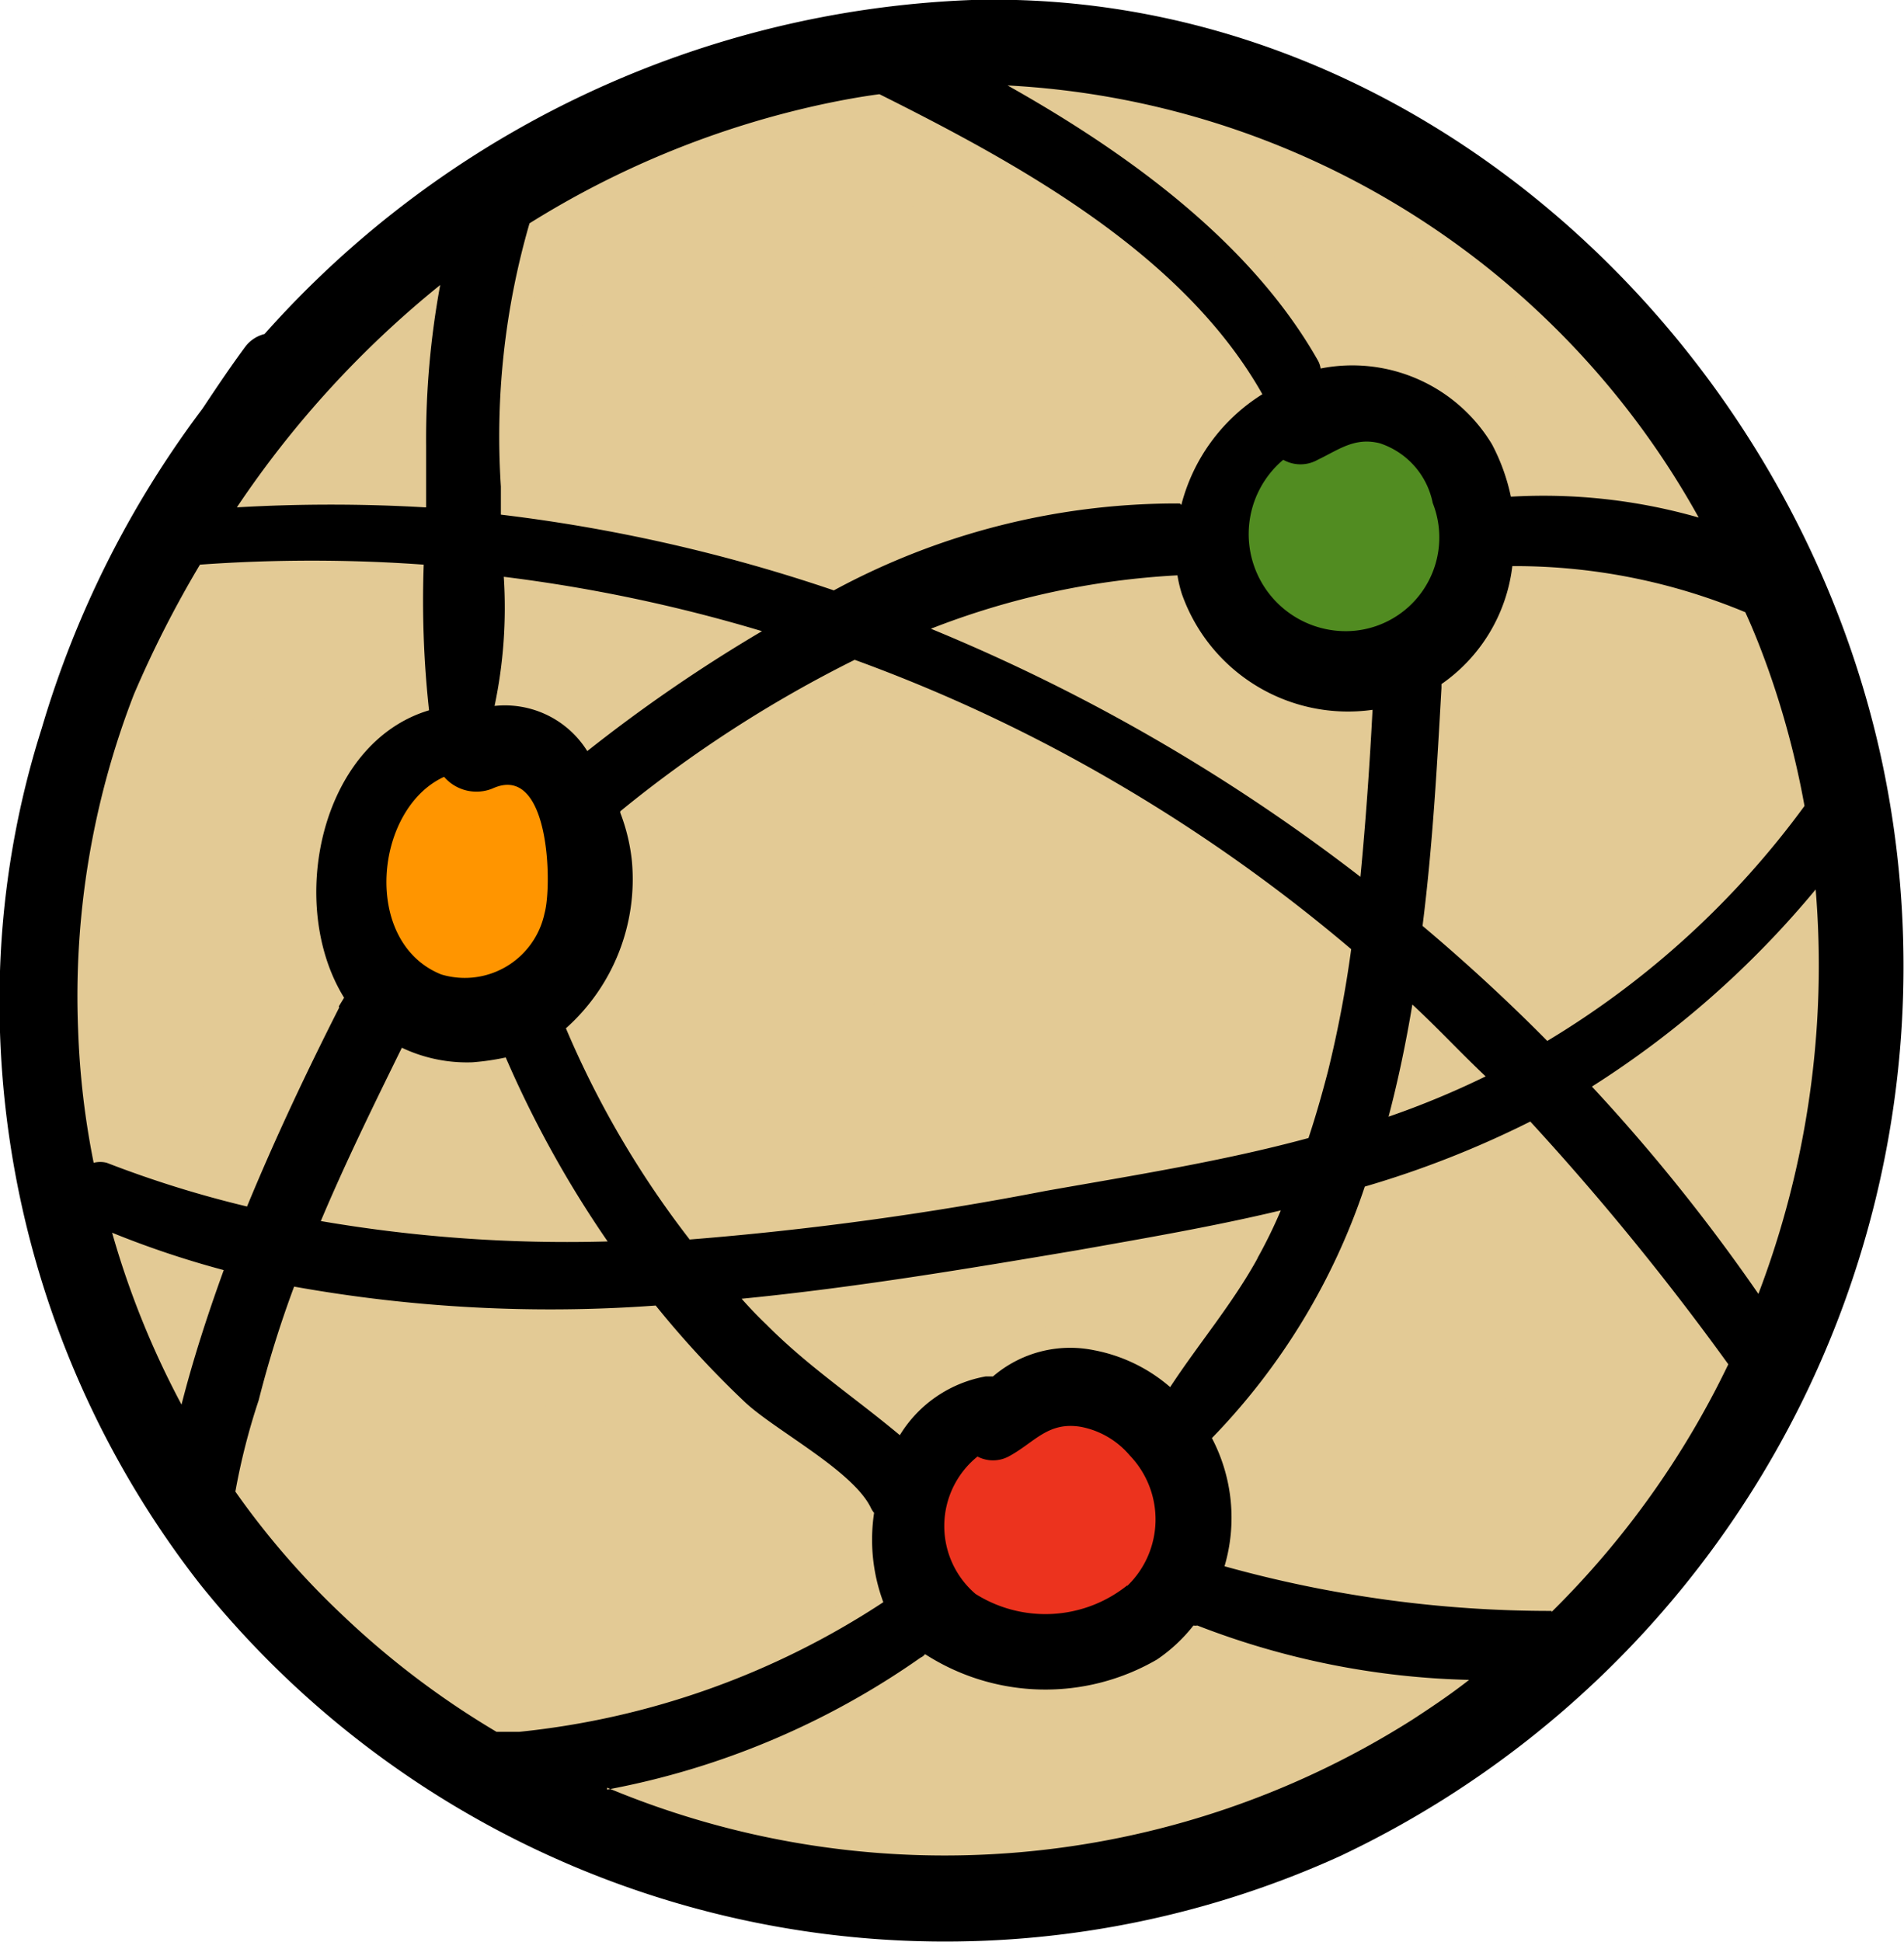 <svg id="레이어_1" data-name="레이어 1" xmlns="http://www.w3.org/2000/svg" viewBox="0 0 39.23 40">
  <defs>
    <style>
      .cls-1, .cls-8 {
        fill: #e3ca95;
      }

      .cls-2, .cls-7 {
        fill: #ec331e;
      }

      .cls-3, .cls-5 {
        fill: #ff9500;
      }

      .cls-4, .cls-6 {
        fill: #518c21;
      }

      .cls-5, .cls-6, .cls-7, .cls-8, .cls-9 {
        fill-rule: evenodd;
      }
    </style>
  </defs>
  <title>1</title>
  <g>
    <circle class="cls-1" cx="19.61" cy="20" r="18.86"/>
    <ellipse class="cls-2" cx="21.71" cy="31.39" rx="3.02" ry="2.56"/>
    <ellipse class="cls-3" cx="9.84" cy="18.06" rx="2.22" ry="2.67"/>
    <circle class="cls-4" cx="27.77" cy="11.06" r="2.61"/>
    <path class="cls-5" d="M9.66,15.88c-.59.92-1.21,1.84-1.78,2.78-.34.55.51,1,.86.48.62-.91,1.2-1.85,1.79-2.78C10.88,15.82,10,15.34,9.66,15.88Z" transform="translate(-0.39 0)"/>
    <path class="cls-5" d="M11.23,17.77c-.06.09-.11.18-.17.26a15.85,15.85,0,0,0,.73-1.5c.21-.48-.52-.89-.73-.4a23.11,23.11,0,0,1-1.84,3.11c-.24.4.33.79.64.47a4,4,0,0,0,.49-.58c-.13.22-.26.45-.37.68s.29.73.56.41a19.1,19.1,0,0,0,1.41-2C12.24,17.73,11.51,17.33,11.23,17.77Z" transform="translate(-0.39 0)"/>
    <path class="cls-6" d="M27.54,9.13a15.36,15.36,0,0,0-1.31,2.29c-.15.38.43.67.68.38a14.43,14.43,0,0,0,1.41-2.23C28.62,9.07,27.84,8.65,27.54,9.13Z" transform="translate(-0.39 0)"/>
    <path class="cls-6" d="M28.9,9.31a20.17,20.17,0,0,0-2.18,3.39c-.26.53.55,1,.81.45a19.58,19.58,0,0,1,2-3.23c.35-.45-.29-1.07-.65-.61Z" transform="translate(-0.39 0)"/>
    <path class="cls-6" d="M29.6,10.29a19.23,19.23,0,0,0-1.55,2.94.41.41,0,0,0,.69.38,19,19,0,0,0,1.64-2.88.45.45,0,0,0-.78-.44Z" transform="translate(-0.39 0)"/>
    <path class="cls-7" d="M21.48,29a16.82,16.82,0,0,1-.87,1.62,12.5,12.5,0,0,0-1,1.54.34.34,0,0,0,.54.4,5.62,5.62,0,0,0,1-1.48c.33-.57.63-1.14.9-1.73.19-.42-.42-.76-.62-.35Z" transform="translate(-0.39 0)"/>
    <path class="cls-7" d="M22.58,29.32A32.58,32.58,0,0,0,20.77,33c-.12.37.41.53.6.24a29.88,29.88,0,0,0,1.8-3.63c.19-.38-.39-.72-.59-.32Z" transform="translate(-0.39 0)"/>
    <path class="cls-7" d="M23.6,30.07c-.46,1.11-1.12,2.1-1.62,3.18-.18.37.31.8.61.45a12.75,12.75,0,0,0,1.7-3.25c.19-.46-.49-.84-.69-.38Z" transform="translate(-0.39 0)"/>
    <path class="cls-8" d="M7.71,6.82c-2,3.71-4.49,7.34-6.3,11.17a.43.43,0,0,0,.75.42C4.58,15,6.43,10.93,8.43,7.21A.41.41,0,0,0,7.71,6.82Z" transform="translate(-0.39 0)"/>
    <path class="cls-8" d="M11.63,4Q8.89,8.77,6.27,13.62c-1.55,2.88-3.41,5.8-4.44,8.92-.16.49.53.67.78.31C4.56,20,5.86,16.65,7.44,13.6s3.24-6.15,4.91-9.2A.41.41,0,0,0,11.63,4Z" transform="translate(-0.39 0)"/>
    <path class="cls-8" d="M14.84,1.71c-2.09,4.31-4.3,8.59-6.22,13-.23.54.54,1,.82.45,2.16-4.28,4-8.71,6-13.07C15.68,1.64,15.05,1.28,14.84,1.71Z" transform="translate(-0.39 0)"/>
    <path class="cls-8" d="M6.92,17.7c-1.07,3.06-3.15,5.6-4.36,8.58a.41.41,0,0,0,.71.39,35.1,35.1,0,0,0,4.41-8.78C7.84,17.41,7.08,17.23,6.92,17.7Z" transform="translate(-0.39 0)"/>
    <path class="cls-8" d="M7.84,21.21c-1.17,2.72-2.72,5.22-3.94,7.9a.45.45,0,0,0,.78.43,38.81,38.81,0,0,0,4-7.89C8.85,21.12,8.07,20.67,7.84,21.21Z" transform="translate(-0.39 0)"/>
    <path class="cls-8" d="M16.89,1.84C15,6.15,13,10.33,11,14.56c-.27.56.56,1,.86.47,2.16-4.14,4-8.48,5.78-12.8.19-.47-.5-.86-.7-.38Z" transform="translate(-0.39 0)"/>
    <path class="cls-8" d="M19.76,1.16c-2.57,5-5.3,10-7.56,15.17-.26.58.57,1.06.88.48,2.65-5,4.94-10.18,7.4-15.25C20.72,1.08,20,.68,19.76,1.16Z" transform="translate(-0.39 0)"/>
    <path class="cls-8" d="M9.9,21.43a42.33,42.33,0,0,1-3,6c-.47.81-2.06,2.66-1.91,3.62a.46.46,0,0,0,.9.09c.43-1.59,1.87-3.31,2.66-4.76a37.1,37.1,0,0,0,2.18-4.76c.19-.52-.63-.71-.82-.21Z" transform="translate(-0.39 0)"/>
    <path class="cls-8" d="M22,.83q-3.78,9.48-8.31,18.64c-1.46,3-3,5.91-4.61,8.81C8.36,29.53,6,32.05,6.53,33.52a.59.59,0,0,0,.87.33l.14-.1a.53.53,0,0,0,.2-.63c.17-.29.34-.58.5-.87a15.14,15.14,0,0,0,1.1-1.92q1.21-2.17,2.38-4.36,2.2-4.16,4.21-8.39c2.55-5.37,4.78-10.87,6.8-16.45C22.9.69,22.14.39,22,.83Z" transform="translate(-0.39 0)"/>
    <path class="cls-8" d="M24,1.52C19.33,12.8,14.7,24.14,8.43,34.66c-.39.67.65,1.25,1.05.59,6.27-10.59,10.92-22,15.37-33.4C25,1.38,24.22,1.06,24,1.52Z" transform="translate(-0.39 0)"/>
    <path class="cls-8" d="M27,2.19C22,13.75,16.44,25,10.36,36a.61.61,0,0,0,1.07.59A242.58,242.58,0,0,0,27.76,2.49C27.93,2.05,27.18,1.76,27,2.19Z" transform="translate(-0.39 0)"/>
    <path class="cls-8" d="M29.32,3.28a38.45,38.45,0,0,0-2,4.86.47.47,0,0,0,.87.34,38.11,38.11,0,0,0,1.88-4.9c.16-.43-.59-.73-.76-.3Z" transform="translate(-0.39 0)"/>
    <path class="cls-8" d="M31.4,6C31,7,30.45,8,30,9.09c-.2.52.48.95.78.44a22.17,22.17,0,0,0,1.43-3.36C32.43,5.64,31.59,5.45,31.4,6Z" transform="translate(-0.39 0)"/>
    <path class="cls-8" d="M33.78,7.44c-3.07,7.13-6.61,14-10.27,20.87a.56.56,0,0,0,1,.54,188,188,0,0,0,10-21C34.62,7.36,34,7,33.78,7.44Z" transform="translate(-0.39 0)"/>
    <path class="cls-8" d="M25,13.33q-5.8,12-12.48,23.51c-.36.61.61,1.15,1,.53q6.65-11.55,12.28-23.62C26,13.25,25.25,12.83,25,13.33Z" transform="translate(-0.39 0)"/>
    <path class="cls-8" d="M27.15,14.45C24.9,19.27,22.22,23.88,20,28.68a.5.5,0,0,0,.87.48,110.18,110.18,0,0,0,7.07-14.28c.23-.52-.54-1-.78-.43Z" transform="translate(-0.39 0)"/>
    <path class="cls-8" d="M18.17,31.88c-.46,1.06-1,2.1-1.5,3.13a18.56,18.56,0,0,0-1.45,2.8.47.47,0,0,0,.8.43,10.7,10.7,0,0,0,1.6-2.71c.51-1,1-2.1,1.41-3.17C19.27,31.78,18.43,31.29,18.17,31.88Z" transform="translate(-0.39 0)"/>
    <path class="cls-8" d="M20.84,34.1c-.43.73-.86,1.47-1.25,2.23a9,9,0,0,0-1,2.14.44.44,0,0,0,.81.31,14.62,14.62,0,0,0,1.07-2.13c.36-.72.74-1.42,1.13-2.11a.45.45,0,0,0-.79-.44Z" transform="translate(-0.39 0)"/>
    <path class="cls-8" d="M35,10.75A297.58,297.58,0,0,1,21.63,38.23a.54.54,0,0,0,.95.53A282.3,282.3,0,0,0,35.64,11.11c.18-.44-.47-.8-.65-.36Z" transform="translate(-0.39 0)"/>
    <path class="cls-8" d="M36.29,12.87A175.79,175.79,0,0,1,24.54,37.3a.54.54,0,0,0,.94.52A144,144,0,0,0,37,13.06c.17-.47-.57-.64-.75-.19Z" transform="translate(-0.39 0)"/>
    <path class="cls-8" d="M37.25,15.28C34.71,22.5,31.19,29.09,28,36a.58.58,0,0,0,1,.56c4-6.43,6.66-13.94,9-21.09C38.22,15,37.43,14.79,37.25,15.28Z" transform="translate(-0.39 0)"/>
    <path class="cls-8" d="M38.47,18.84c-1.85,5-4.77,9.82-6.34,14.9-.15.5.53.68.79.31,3-4.27,4.62-10.12,6.32-15C39.42,18.54,38.64,18.36,38.47,18.84Z" transform="translate(-0.39 0)"/>
    <path class="cls-9" d="M39.18,15.75C37.34,7,29.53-.25,20.41,0A20.55,20.55,0,0,0,5.84,6.88a.71.71,0,0,0-.41.28c-.31.42-.59.84-.87,1.26A20.64,20.64,0,0,0,1.25,15a18.51,18.51,0,0,0-.86,5A19.49,19.49,0,0,0,4.52,32.64,19.69,19.69,0,0,0,28,38.23,20.27,20.27,0,0,0,39.18,15.75Zm-31.8,5c-.69,1.36-1.33,2.72-1.9,4.1a22.37,22.37,0,0,1-2.89-.9.54.54,0,0,0-.27,0A16.8,16.8,0,0,1,2,21.23,17.19,17.19,0,0,1,3.15,14.3a22.3,22.3,0,0,1,1.36-2.67,32.23,32.23,0,0,1,4.61,0,20.79,20.79,0,0,0,.11,3c-2.24.67-2.94,4-1.75,5.92l-.11.18ZM5,26.16c-.33.91-.63,1.83-.87,2.77a17.85,17.85,0,0,1-1.43-3.54,19.4,19.4,0,0,0,2.3.77Zm.24,4.56a13.56,13.56,0,0,1,.48-1.88,22.7,22.7,0,0,1,.73-2.34,29.9,29.9,0,0,0,7.45.39,20.32,20.32,0,0,0,1.85,2c.64.59,2.23,1.41,2.59,2.18a.47.47,0,0,0,.06.09A3.69,3.69,0,0,0,18.59,33a16.74,16.74,0,0,1-7.5,2.67H10.9l-.2,0-.08,0a17.63,17.63,0,0,1-3.17-2.4,16.66,16.66,0,0,1-2.24-2.59ZM7,25.15c.51-1.21,1.09-2.39,1.67-3.57a3.13,3.13,0,0,0,1.45.3,5,5,0,0,0,.69-.1,22.2,22.2,0,0,0,2.1,3.79A30,30,0,0,1,7,25.15ZM35.39,10.66a11.61,11.61,0,0,0-3.87-.43,4.1,4.1,0,0,0-.39-1.08A3.36,3.36,0,0,0,27.6,7.59a.49.49,0,0,0-.07-.19C26.16,5,23.66,3.17,21.15,1.76a17.32,17.32,0,0,1,14.24,8.9Zm-3.84,1a12.34,12.34,0,0,1,4.8.95c.17.37.32.75.46,1.14a17.9,17.9,0,0,1,.76,2.85,18.14,18.14,0,0,1-5.3,4.84c-.82-.83-1.68-1.62-2.57-2.37.21-1.66.3-3.32.39-4.9v-.08a3.45,3.45,0,0,0,1.46-2.43ZM24.7,10.37a14.85,14.85,0,0,0-7.13,1.79,33.75,33.75,0,0,0-6.86-1.56l0-.58a15.75,15.75,0,0,1,.59-5.42s0,0,0,0a18.91,18.91,0,0,1,6.07-2.46c.38-.08.76-.15,1.14-.2,2.88,1.44,6.26,3.29,7.89,6.18a3.8,3.8,0,0,0-1.67,2.28ZM16.09,13a32,32,0,0,0-3.6,2.47,2,2,0,0,0-1.91-.93,9.8,9.8,0,0,0,.19-2.66A32.26,32.26,0,0,1,16.09,13Zm-2.92,3.71A25.73,25.73,0,0,1,18,13.59a32.9,32.9,0,0,1,5.28,2.47,34,34,0,0,1,4.95,3.49,23.82,23.82,0,0,1-.48,2.52c-.12.46-.25.92-.4,1.37-1.77.48-3.61.77-5.42,1.09a66.28,66.28,0,0,1-7.33,1,19.54,19.54,0,0,1-2.55-4.35,4.11,4.11,0,0,0,1.36-3.44,3.88,3.88,0,0,0-.24-1Zm6.4-3.76a16.28,16.28,0,0,1,5.08-1.1,2.62,2.62,0,0,0,.09.38,3.63,3.63,0,0,0,3.93,2.39c-.06,1.15-.14,2.3-.25,3.44a38.31,38.31,0,0,0-8.85-5.11ZM9.15,10.45a33.47,33.47,0,0,0-3.88,0A20.66,20.66,0,0,1,9.46,5.87a17.52,17.52,0,0,0-.29,3.32c0,.41,0,.84,0,1.26ZM12.9,36.86a16.51,16.51,0,0,0,6.46-2.72.22.22,0,0,0,.09-.07,4.58,4.58,0,0,0,4.78.11,3.34,3.34,0,0,0,.75-.7.2.2,0,0,0,.08,0,16.48,16.48,0,0,0,5.6,1.12c-.37.29-.77.56-1.17.82a18,18,0,0,1-16.59,1.4Zm19.46-3.68a25,25,0,0,1-6.74-.92,3.53,3.53,0,0,0-.26-2.64,13.6,13.6,0,0,0,3.15-5.18,20.28,20.28,0,0,0,3.41-1.34,54.89,54.89,0,0,1,4.08,5,18.29,18.29,0,0,1-3.64,5.1Zm4.26-6.53a37.94,37.94,0,0,0-3.43-4.27,19.64,19.64,0,0,0,4.61-4.06,19,19,0,0,1-1.18,8.33Zm-13,6a2.7,2.7,0,0,1-3.13.18A1.84,1.84,0,0,1,20.53,30a.69.69,0,0,0,.64,0c.54-.29.81-.73,1.5-.61a1.75,1.75,0,0,1,1,.59,1.9,1.9,0,0,1-.06,2.69Zm2.69-6.75c-.52.95-1.22,1.77-1.81,2.67a3.34,3.34,0,0,0-1.57-.76,2.44,2.44,0,0,0-2.08.54H20.7a2.61,2.61,0,0,0-1.77,1.21c-.92-.77-1.9-1.42-2.75-2.28-.18-.17-.35-.35-.51-.53,2.34-.23,4.67-.62,6.92-1,1.41-.25,2.81-.49,4.19-.82a10.1,10.1,0,0,1-.49,1ZM29,23c.2-.76.36-1.53.49-2.31.52.48,1,1,1.51,1.48A17.69,17.69,0,0,1,29,23ZM28.1,13a2,2,0,0,1-1.27-3.53.72.72,0,0,0,.71,0c.44-.21.76-.47,1.28-.34a1.63,1.63,0,0,1,1.09,1.23A1.93,1.93,0,0,1,28.09,13ZM9.54,16a.88.88,0,0,0,1,.24c1.18-.54,1.23,2,1.07,2.57a1.68,1.68,0,0,1-2.13,1.26C7.84,19.41,8.1,16.66,9.54,16Z" transform="translate(-0.39 0)"/>
  </g>
</svg>
